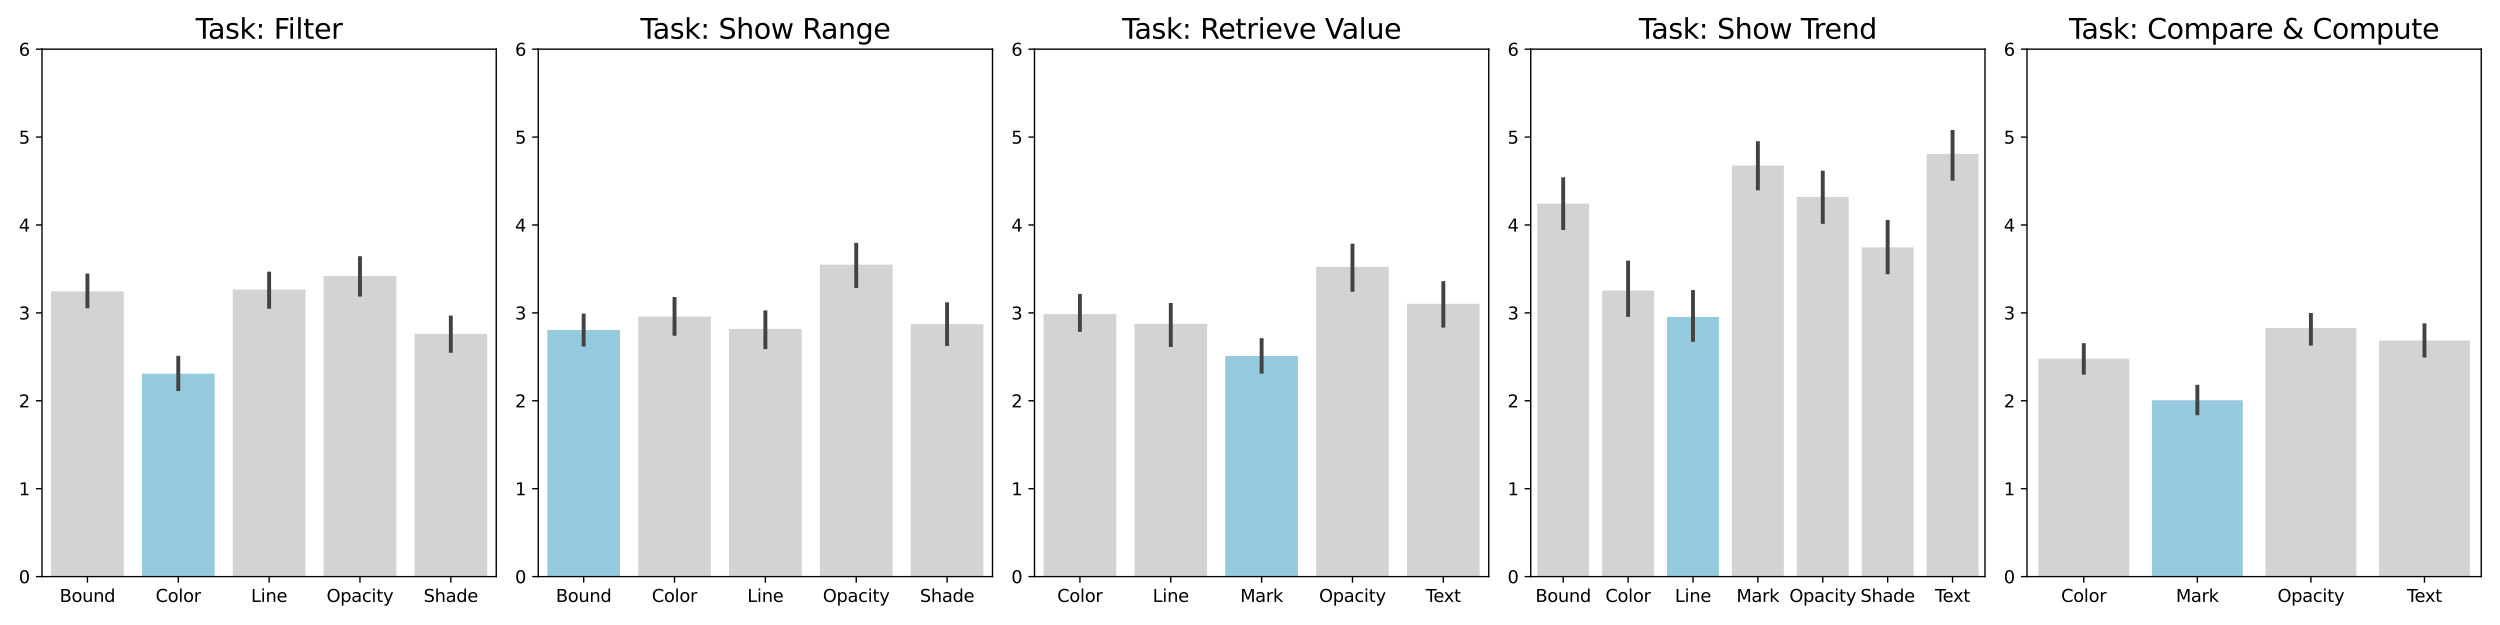<?xml version="1.0" encoding="utf-8" standalone="no"?>
<!DOCTYPE svg PUBLIC "-//W3C//DTD SVG 1.1//EN"
  "http://www.w3.org/Graphics/SVG/1.1/DTD/svg11.dtd">
<svg xmlns:xlink="http://www.w3.org/1999/xlink" width="1440pt" height="360pt" viewBox="0 0 1440 360" xmlns="http://www.w3.org/2000/svg" version="1.1">
 <defs>
  <style type="text/css">*{stroke-linejoin: round; stroke-linecap: butt}</style>
 </defs>
 <g id="figure_1">
  <g id="patch_1">
   <path d="M 0 360 
L 1440 360 
L 1440 0 
L 0 0 
z
" style="fill: #ffffff"/>
  </g>
  <g id="axes_1">
   <g id="patch_2">
    <path d="M 24.19 332.12 
L 285.84 332.12 
L 285.84 28.32 
L 24.19 28.32 
z
" style="fill: #ffffff"/>
   </g>
   <g id="patch_3">
    <path d="M 29.423 332.12 
L 71.287 332.12 
L 71.287 167.831 
L 29.423 167.831 
z
" clip-path="url(#pdf29509333)" style="fill: #d3d3d3"/>
   </g>
   <g id="patch_4">
    <path d="M 81.753 332.12 
L 123.617 332.12 
L 123.617 215.232 
L 81.753 215.232 
z
" clip-path="url(#pdf29509333)" style="fill: #94c9de"/>
   </g>
   <g id="patch_5">
    <path d="M 134.083 332.12 
L 175.947 332.12 
L 175.947 166.754 
L 134.083 166.754 
z
" clip-path="url(#pdf29509333)" style="fill: #d3d3d3"/>
   </g>
   <g id="patch_6">
    <path d="M 186.413 332.12 
L 228.277 332.12 
L 228.277 158.943 
L 186.413 158.943 
z
" clip-path="url(#pdf29509333)" style="fill: #d3d3d3"/>
   </g>
   <g id="patch_7">
    <path d="M 238.743 332.12 
L 280.607 332.12 
L 280.607 192.34 
L 238.743 192.34 
z
" clip-path="url(#pdf29509333)" style="fill: #d3d3d3"/>
   </g>
   <g id="matplotlib.axis_1">
    <g id="xtick_1">
     <g id="line2d_1">
      <defs>
       <path id="m4a81606234" d="M 0 0 
L 0 3.5 
" style="stroke: #000000; stroke-width: 0.8"/>
      </defs>
      <g>
       <use xlink:href="#m4a81606234" x="50.355" y="332.12" style="stroke: #000000; stroke-width: 0.8"/>
      </g>
     </g>
     <g id="text_1">
      <!-- Bound -->
      <g transform="translate(34.353 346.718) scale(0.1 -0.1)">
       <defs>
        <path id="DejaVuSans-42" d="M 1259 2228 
L 1259 519 
L 2272 519 
Q 2781 519 3026 730 
Q 3272 941 3272 1375 
Q 3272 1813 3026 2020 
Q 2781 2228 2272 2228 
L 1259 2228 
z
M 1259 4147 
L 1259 2741 
L 2194 2741 
Q 2656 2741 2882 2914 
Q 3109 3088 3109 3444 
Q 3109 3797 2882 3972 
Q 2656 4147 2194 4147 
L 1259 4147 
z
M 628 4666 
L 2241 4666 
Q 2963 4666 3353 4366 
Q 3744 4066 3744 3513 
Q 3744 3084 3544 2831 
Q 3344 2578 2956 2516 
Q 3422 2416 3680 2098 
Q 3938 1781 3938 1306 
Q 3938 681 3513 340 
Q 3088 0 2303 0 
L 628 0 
L 628 4666 
z
" transform="scale(0.016)"/>
        <path id="DejaVuSans-6f" d="M 1959 3097 
Q 1497 3097 1228 2736 
Q 959 2375 959 1747 
Q 959 1119 1226 758 
Q 1494 397 1959 397 
Q 2419 397 2687 759 
Q 2956 1122 2956 1747 
Q 2956 2369 2687 2733 
Q 2419 3097 1959 3097 
z
M 1959 3584 
Q 2709 3584 3137 3096 
Q 3566 2609 3566 1747 
Q 3566 888 3137 398 
Q 2709 -91 1959 -91 
Q 1206 -91 779 398 
Q 353 888 353 1747 
Q 353 2609 779 3096 
Q 1206 3584 1959 3584 
z
" transform="scale(0.016)"/>
        <path id="DejaVuSans-75" d="M 544 1381 
L 544 3500 
L 1119 3500 
L 1119 1403 
Q 1119 906 1312 657 
Q 1506 409 1894 409 
Q 2359 409 2629 706 
Q 2900 1003 2900 1516 
L 2900 3500 
L 3475 3500 
L 3475 0 
L 2900 0 
L 2900 538 
Q 2691 219 2414 64 
Q 2138 -91 1772 -91 
Q 1169 -91 856 284 
Q 544 659 544 1381 
z
M 1991 3584 
L 1991 3584 
z
" transform="scale(0.016)"/>
        <path id="DejaVuSans-6e" d="M 3513 2113 
L 3513 0 
L 2938 0 
L 2938 2094 
Q 2938 2591 2744 2837 
Q 2550 3084 2163 3084 
Q 1697 3084 1428 2787 
Q 1159 2491 1159 1978 
L 1159 0 
L 581 0 
L 581 3500 
L 1159 3500 
L 1159 2956 
Q 1366 3272 1645 3428 
Q 1925 3584 2291 3584 
Q 2894 3584 3203 3211 
Q 3513 2838 3513 2113 
z
" transform="scale(0.016)"/>
        <path id="DejaVuSans-64" d="M 2906 2969 
L 2906 4863 
L 3481 4863 
L 3481 0 
L 2906 0 
L 2906 525 
Q 2725 213 2448 61 
Q 2172 -91 1784 -91 
Q 1150 -91 751 415 
Q 353 922 353 1747 
Q 353 2572 751 3078 
Q 1150 3584 1784 3584 
Q 2172 3584 2448 3432 
Q 2725 3281 2906 2969 
z
M 947 1747 
Q 947 1113 1208 752 
Q 1469 391 1925 391 
Q 2381 391 2643 752 
Q 2906 1113 2906 1747 
Q 2906 2381 2643 2742 
Q 2381 3103 1925 3103 
Q 1469 3103 1208 2742 
Q 947 2381 947 1747 
z
" transform="scale(0.016)"/>
       </defs>
       <use xlink:href="#DejaVuSans-42"/>
       <use xlink:href="#DejaVuSans-6f" x="68.604"/>
       <use xlink:href="#DejaVuSans-75" x="129.785"/>
       <use xlink:href="#DejaVuSans-6e" x="193.164"/>
       <use xlink:href="#DejaVuSans-64" x="256.543"/>
      </g>
     </g>
    </g>
    <g id="xtick_2">
     <g id="line2d_2">
      <g>
       <use xlink:href="#m4a81606234" x="102.685" y="332.12" style="stroke: #000000; stroke-width: 0.8"/>
      </g>
     </g>
     <g id="text_2">
      <!-- Color -->
      <g transform="translate(89.63 346.718) scale(0.1 -0.1)">
       <defs>
        <path id="DejaVuSans-43" d="M 4122 4306 
L 4122 3641 
Q 3803 3938 3442 4084 
Q 3081 4231 2675 4231 
Q 1875 4231 1450 3742 
Q 1025 3253 1025 2328 
Q 1025 1406 1450 917 
Q 1875 428 2675 428 
Q 3081 428 3442 575 
Q 3803 722 4122 1019 
L 4122 359 
Q 3791 134 3420 21 
Q 3050 -91 2638 -91 
Q 1578 -91 968 557 
Q 359 1206 359 2328 
Q 359 3453 968 4101 
Q 1578 4750 2638 4750 
Q 3056 4750 3426 4639 
Q 3797 4528 4122 4306 
z
" transform="scale(0.016)"/>
        <path id="DejaVuSans-6c" d="M 603 4863 
L 1178 4863 
L 1178 0 
L 603 0 
L 603 4863 
z
" transform="scale(0.016)"/>
        <path id="DejaVuSans-72" d="M 2631 2963 
Q 2534 3019 2420 3045 
Q 2306 3072 2169 3072 
Q 1681 3072 1420 2755 
Q 1159 2438 1159 1844 
L 1159 0 
L 581 0 
L 581 3500 
L 1159 3500 
L 1159 2956 
Q 1341 3275 1631 3429 
Q 1922 3584 2338 3584 
Q 2397 3584 2469 3576 
Q 2541 3569 2628 3553 
L 2631 2963 
z
" transform="scale(0.016)"/>
       </defs>
       <use xlink:href="#DejaVuSans-43"/>
       <use xlink:href="#DejaVuSans-6f" x="69.824"/>
       <use xlink:href="#DejaVuSans-6c" x="131.006"/>
       <use xlink:href="#DejaVuSans-6f" x="158.789"/>
       <use xlink:href="#DejaVuSans-72" x="219.971"/>
      </g>
     </g>
    </g>
    <g id="xtick_3">
     <g id="line2d_3">
      <g>
       <use xlink:href="#m4a81606234" x="155.015" y="332.12" style="stroke: #000000; stroke-width: 0.8"/>
      </g>
     </g>
     <g id="text_3">
      <!-- Line -->
      <g transform="translate(144.595 346.718) scale(0.1 -0.1)">
       <defs>
        <path id="DejaVuSans-4c" d="M 628 4666 
L 1259 4666 
L 1259 531 
L 3531 531 
L 3531 0 
L 628 0 
L 628 4666 
z
" transform="scale(0.016)"/>
        <path id="DejaVuSans-69" d="M 603 3500 
L 1178 3500 
L 1178 0 
L 603 0 
L 603 3500 
z
M 603 4863 
L 1178 4863 
L 1178 4134 
L 603 4134 
L 603 4863 
z
" transform="scale(0.016)"/>
        <path id="DejaVuSans-65" d="M 3597 1894 
L 3597 1613 
L 953 1613 
Q 991 1019 1311 708 
Q 1631 397 2203 397 
Q 2534 397 2845 478 
Q 3156 559 3463 722 
L 3463 178 
Q 3153 47 2828 -22 
Q 2503 -91 2169 -91 
Q 1331 -91 842 396 
Q 353 884 353 1716 
Q 353 2575 817 3079 
Q 1281 3584 2069 3584 
Q 2775 3584 3186 3129 
Q 3597 2675 3597 1894 
z
M 3022 2063 
Q 3016 2534 2758 2815 
Q 2500 3097 2075 3097 
Q 1594 3097 1305 2825 
Q 1016 2553 972 2059 
L 3022 2063 
z
" transform="scale(0.016)"/>
       </defs>
       <use xlink:href="#DejaVuSans-4c"/>
       <use xlink:href="#DejaVuSans-69" x="55.713"/>
       <use xlink:href="#DejaVuSans-6e" x="83.496"/>
       <use xlink:href="#DejaVuSans-65" x="146.875"/>
      </g>
     </g>
    </g>
    <g id="xtick_4">
     <g id="line2d_4">
      <g>
       <use xlink:href="#m4a81606234" x="207.345" y="332.12" style="stroke: #000000; stroke-width: 0.8"/>
      </g>
     </g>
     <g id="text_4">
      <!-- Opacity -->
      <g transform="translate(188.113 346.718) scale(0.1 -0.1)">
       <defs>
        <path id="DejaVuSans-4f" d="M 2522 4238 
Q 1834 4238 1429 3725 
Q 1025 3213 1025 2328 
Q 1025 1447 1429 934 
Q 1834 422 2522 422 
Q 3209 422 3611 934 
Q 4013 1447 4013 2328 
Q 4013 3213 3611 3725 
Q 3209 4238 2522 4238 
z
M 2522 4750 
Q 3503 4750 4090 4092 
Q 4678 3434 4678 2328 
Q 4678 1225 4090 567 
Q 3503 -91 2522 -91 
Q 1538 -91 948 565 
Q 359 1222 359 2328 
Q 359 3434 948 4092 
Q 1538 4750 2522 4750 
z
" transform="scale(0.016)"/>
        <path id="DejaVuSans-70" d="M 1159 525 
L 1159 -1331 
L 581 -1331 
L 581 3500 
L 1159 3500 
L 1159 2969 
Q 1341 3281 1617 3432 
Q 1894 3584 2278 3584 
Q 2916 3584 3314 3078 
Q 3713 2572 3713 1747 
Q 3713 922 3314 415 
Q 2916 -91 2278 -91 
Q 1894 -91 1617 61 
Q 1341 213 1159 525 
z
M 3116 1747 
Q 3116 2381 2855 2742 
Q 2594 3103 2138 3103 
Q 1681 3103 1420 2742 
Q 1159 2381 1159 1747 
Q 1159 1113 1420 752 
Q 1681 391 2138 391 
Q 2594 391 2855 752 
Q 3116 1113 3116 1747 
z
" transform="scale(0.016)"/>
        <path id="DejaVuSans-61" d="M 2194 1759 
Q 1497 1759 1228 1600 
Q 959 1441 959 1056 
Q 959 750 1161 570 
Q 1363 391 1709 391 
Q 2188 391 2477 730 
Q 2766 1069 2766 1631 
L 2766 1759 
L 2194 1759 
z
M 3341 1997 
L 3341 0 
L 2766 0 
L 2766 531 
Q 2569 213 2275 61 
Q 1981 -91 1556 -91 
Q 1019 -91 701 211 
Q 384 513 384 1019 
Q 384 1609 779 1909 
Q 1175 2209 1959 2209 
L 2766 2209 
L 2766 2266 
Q 2766 2663 2505 2880 
Q 2244 3097 1772 3097 
Q 1472 3097 1187 3025 
Q 903 2953 641 2809 
L 641 3341 
Q 956 3463 1253 3523 
Q 1550 3584 1831 3584 
Q 2591 3584 2966 3190 
Q 3341 2797 3341 1997 
z
" transform="scale(0.016)"/>
        <path id="DejaVuSans-63" d="M 3122 3366 
L 3122 2828 
Q 2878 2963 2633 3030 
Q 2388 3097 2138 3097 
Q 1578 3097 1268 2742 
Q 959 2388 959 1747 
Q 959 1106 1268 751 
Q 1578 397 2138 397 
Q 2388 397 2633 464 
Q 2878 531 3122 666 
L 3122 134 
Q 2881 22 2623 -34 
Q 2366 -91 2075 -91 
Q 1284 -91 818 406 
Q 353 903 353 1747 
Q 353 2603 823 3093 
Q 1294 3584 2113 3584 
Q 2378 3584 2631 3529 
Q 2884 3475 3122 3366 
z
" transform="scale(0.016)"/>
        <path id="DejaVuSans-74" d="M 1172 4494 
L 1172 3500 
L 2356 3500 
L 2356 3053 
L 1172 3053 
L 1172 1153 
Q 1172 725 1289 603 
Q 1406 481 1766 481 
L 2356 481 
L 2356 0 
L 1766 0 
Q 1100 0 847 248 
Q 594 497 594 1153 
L 594 3053 
L 172 3053 
L 172 3500 
L 594 3500 
L 594 4494 
L 1172 4494 
z
" transform="scale(0.016)"/>
        <path id="DejaVuSans-79" d="M 2059 -325 
Q 1816 -950 1584 -1140 
Q 1353 -1331 966 -1331 
L 506 -1331 
L 506 -850 
L 844 -850 
Q 1081 -850 1212 -737 
Q 1344 -625 1503 -206 
L 1606 56 
L 191 3500 
L 800 3500 
L 1894 763 
L 2988 3500 
L 3597 3500 
L 2059 -325 
z
" transform="scale(0.016)"/>
       </defs>
       <use xlink:href="#DejaVuSans-4f"/>
       <use xlink:href="#DejaVuSans-70" x="78.711"/>
       <use xlink:href="#DejaVuSans-61" x="142.188"/>
       <use xlink:href="#DejaVuSans-63" x="203.467"/>
       <use xlink:href="#DejaVuSans-69" x="258.447"/>
       <use xlink:href="#DejaVuSans-74" x="286.23"/>
       <use xlink:href="#DejaVuSans-79" x="325.439"/>
      </g>
     </g>
    </g>
    <g id="xtick_5">
     <g id="line2d_5">
      <g>
       <use xlink:href="#m4a81606234" x="259.675" y="332.12" style="stroke: #000000; stroke-width: 0.8"/>
      </g>
     </g>
     <g id="text_5">
      <!-- Shade -->
      <g transform="translate(244.017 346.718) scale(0.1 -0.1)">
       <defs>
        <path id="DejaVuSans-53" d="M 3425 4513 
L 3425 3897 
Q 3066 4069 2747 4153 
Q 2428 4238 2131 4238 
Q 1616 4238 1336 4038 
Q 1056 3838 1056 3469 
Q 1056 3159 1242 3001 
Q 1428 2844 1947 2747 
L 2328 2669 
Q 3034 2534 3370 2195 
Q 3706 1856 3706 1288 
Q 3706 609 3251 259 
Q 2797 -91 1919 -91 
Q 1588 -91 1214 -16 
Q 841 59 441 206 
L 441 856 
Q 825 641 1194 531 
Q 1563 422 1919 422 
Q 2459 422 2753 634 
Q 3047 847 3047 1241 
Q 3047 1584 2836 1778 
Q 2625 1972 2144 2069 
L 1759 2144 
Q 1053 2284 737 2584 
Q 422 2884 422 3419 
Q 422 4038 858 4394 
Q 1294 4750 2059 4750 
Q 2388 4750 2728 4690 
Q 3069 4631 3425 4513 
z
" transform="scale(0.016)"/>
        <path id="DejaVuSans-68" d="M 3513 2113 
L 3513 0 
L 2938 0 
L 2938 2094 
Q 2938 2591 2744 2837 
Q 2550 3084 2163 3084 
Q 1697 3084 1428 2787 
Q 1159 2491 1159 1978 
L 1159 0 
L 581 0 
L 581 4863 
L 1159 4863 
L 1159 2956 
Q 1366 3272 1645 3428 
Q 1925 3584 2291 3584 
Q 2894 3584 3203 3211 
Q 3513 2838 3513 2113 
z
" transform="scale(0.016)"/>
       </defs>
       <use xlink:href="#DejaVuSans-53"/>
       <use xlink:href="#DejaVuSans-68" x="63.477"/>
       <use xlink:href="#DejaVuSans-61" x="126.855"/>
       <use xlink:href="#DejaVuSans-64" x="188.135"/>
       <use xlink:href="#DejaVuSans-65" x="251.611"/>
      </g>
     </g>
    </g>
   </g>
   <g id="matplotlib.axis_2">
    <g id="ytick_1">
     <g id="line2d_6">
      <defs>
       <path id="mdde5c07de7" d="M 0 0 
L -3.5 0 
" style="stroke: #000000; stroke-width: 0.8"/>
      </defs>
      <g>
       <use xlink:href="#mdde5c07de7" x="24.19" y="332.12" style="stroke: #000000; stroke-width: 0.8"/>
      </g>
     </g>
     <g id="text_6">
      <!-- 0 -->
      <g transform="translate(10.828 335.919) scale(0.1 -0.1)">
       <defs>
        <path id="DejaVuSans-30" d="M 2034 4250 
Q 1547 4250 1301 3770 
Q 1056 3291 1056 2328 
Q 1056 1369 1301 889 
Q 1547 409 2034 409 
Q 2525 409 2770 889 
Q 3016 1369 3016 2328 
Q 3016 3291 2770 3770 
Q 2525 4250 2034 4250 
z
M 2034 4750 
Q 2819 4750 3233 4129 
Q 3647 3509 3647 2328 
Q 3647 1150 3233 529 
Q 2819 -91 2034 -91 
Q 1250 -91 836 529 
Q 422 1150 422 2328 
Q 422 3509 836 4129 
Q 1250 4750 2034 4750 
z
" transform="scale(0.016)"/>
       </defs>
       <use xlink:href="#DejaVuSans-30"/>
      </g>
     </g>
    </g>
    <g id="ytick_2">
     <g id="line2d_7">
      <g>
       <use xlink:href="#mdde5c07de7" x="24.19" y="281.487" style="stroke: #000000; stroke-width: 0.8"/>
      </g>
     </g>
     <g id="text_7">
      <!-- 1 -->
      <g transform="translate(10.828 285.286) scale(0.1 -0.1)">
       <defs>
        <path id="DejaVuSans-31" d="M 794 531 
L 1825 531 
L 1825 4091 
L 703 3866 
L 703 4441 
L 1819 4666 
L 2450 4666 
L 2450 531 
L 3481 531 
L 3481 0 
L 794 0 
L 794 531 
z
" transform="scale(0.016)"/>
       </defs>
       <use xlink:href="#DejaVuSans-31"/>
      </g>
     </g>
    </g>
    <g id="ytick_3">
     <g id="line2d_8">
      <g>
       <use xlink:href="#mdde5c07de7" x="24.19" y="230.853" style="stroke: #000000; stroke-width: 0.8"/>
      </g>
     </g>
     <g id="text_8">
      <!-- 2 -->
      <g transform="translate(10.828 234.653) scale(0.1 -0.1)">
       <defs>
        <path id="DejaVuSans-32" d="M 1228 531 
L 3431 531 
L 3431 0 
L 469 0 
L 469 531 
Q 828 903 1448 1529 
Q 2069 2156 2228 2338 
Q 2531 2678 2651 2914 
Q 2772 3150 2772 3378 
Q 2772 3750 2511 3984 
Q 2250 4219 1831 4219 
Q 1534 4219 1204 4116 
Q 875 4013 500 3803 
L 500 4441 
Q 881 4594 1212 4672 
Q 1544 4750 1819 4750 
Q 2544 4750 2975 4387 
Q 3406 4025 3406 3419 
Q 3406 3131 3298 2873 
Q 3191 2616 2906 2266 
Q 2828 2175 2409 1742 
Q 1991 1309 1228 531 
z
" transform="scale(0.016)"/>
       </defs>
       <use xlink:href="#DejaVuSans-32"/>
      </g>
     </g>
    </g>
    <g id="ytick_4">
     <g id="line2d_9">
      <g>
       <use xlink:href="#mdde5c07de7" x="24.19" y="180.22" style="stroke: #000000; stroke-width: 0.8"/>
      </g>
     </g>
     <g id="text_9">
      <!-- 3 -->
      <g transform="translate(10.828 184.019) scale(0.1 -0.1)">
       <defs>
        <path id="DejaVuSans-33" d="M 2597 2516 
Q 3050 2419 3304 2112 
Q 3559 1806 3559 1356 
Q 3559 666 3084 287 
Q 2609 -91 1734 -91 
Q 1441 -91 1130 -33 
Q 819 25 488 141 
L 488 750 
Q 750 597 1062 519 
Q 1375 441 1716 441 
Q 2309 441 2620 675 
Q 2931 909 2931 1356 
Q 2931 1769 2642 2001 
Q 2353 2234 1838 2234 
L 1294 2234 
L 1294 2753 
L 1863 2753 
Q 2328 2753 2575 2939 
Q 2822 3125 2822 3475 
Q 2822 3834 2567 4026 
Q 2313 4219 1838 4219 
Q 1578 4219 1281 4162 
Q 984 4106 628 3988 
L 628 4550 
Q 988 4650 1302 4700 
Q 1616 4750 1894 4750 
Q 2613 4750 3031 4423 
Q 3450 4097 3450 3541 
Q 3450 3153 3228 2886 
Q 3006 2619 2597 2516 
z
" transform="scale(0.016)"/>
       </defs>
       <use xlink:href="#DejaVuSans-33"/>
      </g>
     </g>
    </g>
    <g id="ytick_5">
     <g id="line2d_10">
      <g>
       <use xlink:href="#mdde5c07de7" x="24.19" y="129.587" style="stroke: #000000; stroke-width: 0.8"/>
      </g>
     </g>
     <g id="text_10">
      <!-- 4 -->
      <g transform="translate(10.828 133.386) scale(0.1 -0.1)">
       <defs>
        <path id="DejaVuSans-34" d="M 2419 4116 
L 825 1625 
L 2419 1625 
L 2419 4116 
z
M 2253 4666 
L 3047 4666 
L 3047 1625 
L 3713 1625 
L 3713 1100 
L 3047 1100 
L 3047 0 
L 2419 0 
L 2419 1100 
L 313 1100 
L 313 1709 
L 2253 4666 
z
" transform="scale(0.016)"/>
       </defs>
       <use xlink:href="#DejaVuSans-34"/>
      </g>
     </g>
    </g>
    <g id="ytick_6">
     <g id="line2d_11">
      <g>
       <use xlink:href="#mdde5c07de7" x="24.19" y="78.953" style="stroke: #000000; stroke-width: 0.8"/>
      </g>
     </g>
     <g id="text_11">
      <!-- 5 -->
      <g transform="translate(10.828 82.753) scale(0.1 -0.1)">
       <defs>
        <path id="DejaVuSans-35" d="M 691 4666 
L 3169 4666 
L 3169 4134 
L 1269 4134 
L 1269 2991 
Q 1406 3038 1543 3061 
Q 1681 3084 1819 3084 
Q 2600 3084 3056 2656 
Q 3513 2228 3513 1497 
Q 3513 744 3044 326 
Q 2575 -91 1722 -91 
Q 1428 -91 1123 -41 
Q 819 9 494 109 
L 494 744 
Q 775 591 1075 516 
Q 1375 441 1709 441 
Q 2250 441 2565 725 
Q 2881 1009 2881 1497 
Q 2881 1984 2565 2268 
Q 2250 2553 1709 2553 
Q 1456 2553 1204 2497 
Q 953 2441 691 2322 
L 691 4666 
z
" transform="scale(0.016)"/>
       </defs>
       <use xlink:href="#DejaVuSans-35"/>
      </g>
     </g>
    </g>
    <g id="ytick_7">
     <g id="line2d_12">
      <g>
       <use xlink:href="#mdde5c07de7" x="24.19" y="28.32" style="stroke: #000000; stroke-width: 0.8"/>
      </g>
     </g>
     <g id="text_12">
      <!-- 6 -->
      <g transform="translate(10.828 32.119) scale(0.1 -0.1)">
       <defs>
        <path id="DejaVuSans-36" d="M 2113 2584 
Q 1688 2584 1439 2293 
Q 1191 2003 1191 1497 
Q 1191 994 1439 701 
Q 1688 409 2113 409 
Q 2538 409 2786 701 
Q 3034 994 3034 1497 
Q 3034 2003 2786 2293 
Q 2538 2584 2113 2584 
z
M 3366 4563 
L 3366 3988 
Q 3128 4100 2886 4159 
Q 2644 4219 2406 4219 
Q 1781 4219 1451 3797 
Q 1122 3375 1075 2522 
Q 1259 2794 1537 2939 
Q 1816 3084 2150 3084 
Q 2853 3084 3261 2657 
Q 3669 2231 3669 1497 
Q 3669 778 3244 343 
Q 2819 -91 2113 -91 
Q 1303 -91 875 529 
Q 447 1150 447 2328 
Q 447 3434 972 4092 
Q 1497 4750 2381 4750 
Q 2619 4750 2861 4703 
Q 3103 4656 3366 4563 
z
" transform="scale(0.016)"/>
       </defs>
       <use xlink:href="#DejaVuSans-36"/>
      </g>
     </g>
    </g>
   </g>
   <g id="line2d_13">
    <path d="M 50.355 176.449 
L 50.355 158.674 
" clip-path="url(#pdf29509333)" style="fill: none; stroke: #424242; stroke-width: 2.25; stroke-linecap: square"/>
   </g>
   <g id="line2d_14">
    <path d="M 102.685 224.12 
L 102.685 206.075 
" clip-path="url(#pdf29509333)" style="fill: none; stroke: #424242; stroke-width: 2.25; stroke-linecap: square"/>
   </g>
   <g id="line2d_15">
    <path d="M 155.015 176.719 
L 155.015 157.597 
" clip-path="url(#pdf29509333)" style="fill: none; stroke: #424242; stroke-width: 2.25; stroke-linecap: square"/>
   </g>
   <g id="line2d_16">
    <path d="M 207.345 169.716 
L 207.345 148.702 
" clip-path="url(#pdf29509333)" style="fill: none; stroke: #424242; stroke-width: 2.25; stroke-linecap: square"/>
   </g>
   <g id="line2d_17">
    <path d="M 259.675 202.035 
L 259.675 182.913 
" clip-path="url(#pdf29509333)" style="fill: none; stroke: #424242; stroke-width: 2.25; stroke-linecap: square"/>
   </g>
   <g id="patch_8">
    <path d="M 24.19 332.12 
L 24.19 28.32 
" style="fill: none; stroke: #000000; stroke-width: 0.8; stroke-linejoin: miter; stroke-linecap: square"/>
   </g>
   <g id="patch_9">
    <path d="M 285.84 332.12 
L 285.84 28.32 
" style="fill: none; stroke: #000000; stroke-width: 0.8; stroke-linejoin: miter; stroke-linecap: square"/>
   </g>
   <g id="patch_10">
    <path d="M 24.19 332.12 
L 285.84 332.12 
" style="fill: none; stroke: #000000; stroke-width: 0.8; stroke-linejoin: miter; stroke-linecap: square"/>
   </g>
   <g id="patch_11">
    <path d="M 24.19 28.32 
L 285.84 28.32 
" style="fill: none; stroke: #000000; stroke-width: 0.8; stroke-linejoin: miter; stroke-linecap: square"/>
   </g>
   <g id="text_13">
    <!-- Task: Filter -->
    <g transform="translate(112.695 22.32) scale(0.16 -0.16)">
     <defs>
      <path id="DejaVuSans-54" d="M -19 4666 
L 3928 4666 
L 3928 4134 
L 2272 4134 
L 2272 0 
L 1638 0 
L 1638 4134 
L -19 4134 
L -19 4666 
z
" transform="scale(0.016)"/>
      <path id="DejaVuSans-73" d="M 2834 3397 
L 2834 2853 
Q 2591 2978 2328 3040 
Q 2066 3103 1784 3103 
Q 1356 3103 1142 2972 
Q 928 2841 928 2578 
Q 928 2378 1081 2264 
Q 1234 2150 1697 2047 
L 1894 2003 
Q 2506 1872 2764 1633 
Q 3022 1394 3022 966 
Q 3022 478 2636 193 
Q 2250 -91 1575 -91 
Q 1294 -91 989 -36 
Q 684 19 347 128 
L 347 722 
Q 666 556 975 473 
Q 1284 391 1588 391 
Q 1994 391 2212 530 
Q 2431 669 2431 922 
Q 2431 1156 2273 1281 
Q 2116 1406 1581 1522 
L 1381 1569 
Q 847 1681 609 1914 
Q 372 2147 372 2553 
Q 372 3047 722 3315 
Q 1072 3584 1716 3584 
Q 2034 3584 2315 3537 
Q 2597 3491 2834 3397 
z
" transform="scale(0.016)"/>
      <path id="DejaVuSans-6b" d="M 581 4863 
L 1159 4863 
L 1159 1991 
L 2875 3500 
L 3609 3500 
L 1753 1863 
L 3688 0 
L 2938 0 
L 1159 1709 
L 1159 0 
L 581 0 
L 581 4863 
z
" transform="scale(0.016)"/>
      <path id="DejaVuSans-3a" d="M 750 794 
L 1409 794 
L 1409 0 
L 750 0 
L 750 794 
z
M 750 3309 
L 1409 3309 
L 1409 2516 
L 750 2516 
L 750 3309 
z
" transform="scale(0.016)"/>
      <path id="DejaVuSans-20" transform="scale(0.016)"/>
      <path id="DejaVuSans-46" d="M 628 4666 
L 3309 4666 
L 3309 4134 
L 1259 4134 
L 1259 2759 
L 3109 2759 
L 3109 2228 
L 1259 2228 
L 1259 0 
L 628 0 
L 628 4666 
z
" transform="scale(0.016)"/>
     </defs>
     <use xlink:href="#DejaVuSans-54"/>
     <use xlink:href="#DejaVuSans-61" x="44.584"/>
     <use xlink:href="#DejaVuSans-73" x="105.863"/>
     <use xlink:href="#DejaVuSans-6b" x="157.963"/>
     <use xlink:href="#DejaVuSans-3a" x="215.873"/>
     <use xlink:href="#DejaVuSans-20" x="249.564"/>
     <use xlink:href="#DejaVuSans-46" x="281.352"/>
     <use xlink:href="#DejaVuSans-69" x="331.621"/>
     <use xlink:href="#DejaVuSans-6c" x="359.404"/>
     <use xlink:href="#DejaVuSans-74" x="387.188"/>
     <use xlink:href="#DejaVuSans-65" x="426.396"/>
     <use xlink:href="#DejaVuSans-72" x="487.92"/>
    </g>
   </g>
  </g>
  <g id="axes_2">
   <g id="patch_12">
    <path d="M 310.03 332.12 
L 571.68 332.12 
L 571.68 28.32 
L 310.03 28.32 
z
" style="fill: #ffffff"/>
   </g>
   <g id="patch_13">
    <path d="M 315.263 332.12 
L 357.127 332.12 
L 357.127 190.1 
L 315.263 190.1 
z
" clip-path="url(#p79783f3da9)" style="fill: #94c9de"/>
   </g>
   <g id="patch_14">
    <path d="M 367.593 332.12 
L 409.457 332.12 
L 409.457 182.381 
L 367.593 182.381 
z
" clip-path="url(#p79783f3da9)" style="fill: #d3d3d3"/>
   </g>
   <g id="patch_15">
    <path d="M 419.923 332.12 
L 461.787 332.12 
L 461.787 189.482 
L 419.923 189.482 
z
" clip-path="url(#p79783f3da9)" style="fill: #d3d3d3"/>
   </g>
   <g id="patch_16">
    <path d="M 472.253 332.12 
L 514.117 332.12 
L 514.117 152.433 
L 472.253 152.433 
z
" clip-path="url(#p79783f3da9)" style="fill: #d3d3d3"/>
   </g>
   <g id="patch_17">
    <path d="M 524.583 332.12 
L 566.447 332.12 
L 566.447 186.704 
L 524.583 186.704 
z
" clip-path="url(#p79783f3da9)" style="fill: #d3d3d3"/>
   </g>
   <g id="matplotlib.axis_3">
    <g id="xtick_6">
     <g id="line2d_18">
      <g>
       <use xlink:href="#m4a81606234" x="336.195" y="332.12" style="stroke: #000000; stroke-width: 0.8"/>
      </g>
     </g>
     <g id="text_14">
      <!-- Bound -->
      <g transform="translate(320.193 346.718) scale(0.1 -0.1)">
       <use xlink:href="#DejaVuSans-42"/>
       <use xlink:href="#DejaVuSans-6f" x="68.604"/>
       <use xlink:href="#DejaVuSans-75" x="129.785"/>
       <use xlink:href="#DejaVuSans-6e" x="193.164"/>
       <use xlink:href="#DejaVuSans-64" x="256.543"/>
      </g>
     </g>
    </g>
    <g id="xtick_7">
     <g id="line2d_19">
      <g>
       <use xlink:href="#m4a81606234" x="388.525" y="332.12" style="stroke: #000000; stroke-width: 0.8"/>
      </g>
     </g>
     <g id="text_15">
      <!-- Color -->
      <g transform="translate(375.47 346.718) scale(0.1 -0.1)">
       <use xlink:href="#DejaVuSans-43"/>
       <use xlink:href="#DejaVuSans-6f" x="69.824"/>
       <use xlink:href="#DejaVuSans-6c" x="131.006"/>
       <use xlink:href="#DejaVuSans-6f" x="158.789"/>
       <use xlink:href="#DejaVuSans-72" x="219.971"/>
      </g>
     </g>
    </g>
    <g id="xtick_8">
     <g id="line2d_20">
      <g>
       <use xlink:href="#m4a81606234" x="440.855" y="332.12" style="stroke: #000000; stroke-width: 0.8"/>
      </g>
     </g>
     <g id="text_16">
      <!-- Line -->
      <g transform="translate(430.435 346.718) scale(0.1 -0.1)">
       <use xlink:href="#DejaVuSans-4c"/>
       <use xlink:href="#DejaVuSans-69" x="55.713"/>
       <use xlink:href="#DejaVuSans-6e" x="83.496"/>
       <use xlink:href="#DejaVuSans-65" x="146.875"/>
      </g>
     </g>
    </g>
    <g id="xtick_9">
     <g id="line2d_21">
      <g>
       <use xlink:href="#m4a81606234" x="493.185" y="332.12" style="stroke: #000000; stroke-width: 0.8"/>
      </g>
     </g>
     <g id="text_17">
      <!-- Opacity -->
      <g transform="translate(473.953 346.718) scale(0.1 -0.1)">
       <use xlink:href="#DejaVuSans-4f"/>
       <use xlink:href="#DejaVuSans-70" x="78.711"/>
       <use xlink:href="#DejaVuSans-61" x="142.188"/>
       <use xlink:href="#DejaVuSans-63" x="203.467"/>
       <use xlink:href="#DejaVuSans-69" x="258.447"/>
       <use xlink:href="#DejaVuSans-74" x="286.23"/>
       <use xlink:href="#DejaVuSans-79" x="325.439"/>
      </g>
     </g>
    </g>
    <g id="xtick_10">
     <g id="line2d_22">
      <g>
       <use xlink:href="#m4a81606234" x="545.515" y="332.12" style="stroke: #000000; stroke-width: 0.8"/>
      </g>
     </g>
     <g id="text_18">
      <!-- Shade -->
      <g transform="translate(529.857 346.718) scale(0.1 -0.1)">
       <use xlink:href="#DejaVuSans-53"/>
       <use xlink:href="#DejaVuSans-68" x="63.477"/>
       <use xlink:href="#DejaVuSans-61" x="126.855"/>
       <use xlink:href="#DejaVuSans-64" x="188.135"/>
       <use xlink:href="#DejaVuSans-65" x="251.611"/>
      </g>
     </g>
    </g>
   </g>
   <g id="matplotlib.axis_4">
    <g id="ytick_8">
     <g id="line2d_23">
      <g>
       <use xlink:href="#mdde5c07de7" x="310.03" y="332.12" style="stroke: #000000; stroke-width: 0.8"/>
      </g>
     </g>
     <g id="text_19">
      <!-- 0 -->
      <g transform="translate(296.668 335.919) scale(0.1 -0.1)">
       <use xlink:href="#DejaVuSans-30"/>
      </g>
     </g>
    </g>
    <g id="ytick_9">
     <g id="line2d_24">
      <g>
       <use xlink:href="#mdde5c07de7" x="310.03" y="281.487" style="stroke: #000000; stroke-width: 0.8"/>
      </g>
     </g>
     <g id="text_20">
      <!-- 1 -->
      <g transform="translate(296.668 285.286) scale(0.1 -0.1)">
       <use xlink:href="#DejaVuSans-31"/>
      </g>
     </g>
    </g>
    <g id="ytick_10">
     <g id="line2d_25">
      <g>
       <use xlink:href="#mdde5c07de7" x="310.03" y="230.853" style="stroke: #000000; stroke-width: 0.8"/>
      </g>
     </g>
     <g id="text_21">
      <!-- 2 -->
      <g transform="translate(296.668 234.653) scale(0.1 -0.1)">
       <use xlink:href="#DejaVuSans-32"/>
      </g>
     </g>
    </g>
    <g id="ytick_11">
     <g id="line2d_26">
      <g>
       <use xlink:href="#mdde5c07de7" x="310.03" y="180.22" style="stroke: #000000; stroke-width: 0.8"/>
      </g>
     </g>
     <g id="text_22">
      <!-- 3 -->
      <g transform="translate(296.668 184.019) scale(0.1 -0.1)">
       <use xlink:href="#DejaVuSans-33"/>
      </g>
     </g>
    </g>
    <g id="ytick_12">
     <g id="line2d_27">
      <g>
       <use xlink:href="#mdde5c07de7" x="310.03" y="129.587" style="stroke: #000000; stroke-width: 0.8"/>
      </g>
     </g>
     <g id="text_23">
      <!-- 4 -->
      <g transform="translate(296.668 133.386) scale(0.1 -0.1)">
       <use xlink:href="#DejaVuSans-34"/>
      </g>
     </g>
    </g>
    <g id="ytick_13">
     <g id="line2d_28">
      <g>
       <use xlink:href="#mdde5c07de7" x="310.03" y="78.953" style="stroke: #000000; stroke-width: 0.8"/>
      </g>
     </g>
     <g id="text_24">
      <!-- 5 -->
      <g transform="translate(296.668 82.753) scale(0.1 -0.1)">
       <use xlink:href="#DejaVuSans-35"/>
      </g>
     </g>
    </g>
    <g id="ytick_14">
     <g id="line2d_29">
      <g>
       <use xlink:href="#mdde5c07de7" x="310.03" y="28.32" style="stroke: #000000; stroke-width: 0.8"/>
      </g>
     </g>
     <g id="text_25">
      <!-- 6 -->
      <g transform="translate(296.668 32.119) scale(0.1 -0.1)">
       <use xlink:href="#DejaVuSans-36"/>
      </g>
     </g>
    </g>
   </g>
   <g id="line2d_30">
    <path d="M 336.195 198.436 
L 336.195 181.764 
" clip-path="url(#p79783f3da9)" style="fill: none; stroke: #424242; stroke-width: 2.25; stroke-linecap: square"/>
   </g>
   <g id="line2d_31">
    <path d="M 388.525 192.269 
L 388.525 172.193 
" clip-path="url(#p79783f3da9)" style="fill: none; stroke: #424242; stroke-width: 2.25; stroke-linecap: square"/>
   </g>
   <g id="line2d_32">
    <path d="M 440.855 199.987 
L 440.855 179.911 
" clip-path="url(#p79783f3da9)" style="fill: none; stroke: #424242; stroke-width: 2.25; stroke-linecap: square"/>
   </g>
   <g id="line2d_33">
    <path d="M 493.185 164.783 
L 493.185 141.002 
" clip-path="url(#p79783f3da9)" style="fill: none; stroke: #424242; stroke-width: 2.25; stroke-linecap: square"/>
   </g>
   <g id="line2d_34">
    <path d="M 545.515 198.135 
L 545.515 175.28 
" clip-path="url(#p79783f3da9)" style="fill: none; stroke: #424242; stroke-width: 2.25; stroke-linecap: square"/>
   </g>
   <g id="patch_18">
    <path d="M 310.03 332.12 
L 310.03 28.32 
" style="fill: none; stroke: #000000; stroke-width: 0.8; stroke-linejoin: miter; stroke-linecap: square"/>
   </g>
   <g id="patch_19">
    <path d="M 571.68 332.12 
L 571.68 28.32 
" style="fill: none; stroke: #000000; stroke-width: 0.8; stroke-linejoin: miter; stroke-linecap: square"/>
   </g>
   <g id="patch_20">
    <path d="M 310.03 332.12 
L 571.68 332.12 
" style="fill: none; stroke: #000000; stroke-width: 0.8; stroke-linejoin: miter; stroke-linecap: square"/>
   </g>
   <g id="patch_21">
    <path d="M 310.03 28.32 
L 571.68 28.32 
" style="fill: none; stroke: #000000; stroke-width: 0.8; stroke-linejoin: miter; stroke-linecap: square"/>
   </g>
   <g id="text_26">
    <!-- Task: Show Range -->
    <g transform="translate(368.868 22.32) scale(0.16 -0.16)">
     <defs>
      <path id="DejaVuSans-77" d="M 269 3500 
L 844 3500 
L 1563 769 
L 2278 3500 
L 2956 3500 
L 3675 769 
L 4391 3500 
L 4966 3500 
L 4050 0 
L 3372 0 
L 2619 2869 
L 1863 0 
L 1184 0 
L 269 3500 
z
" transform="scale(0.016)"/>
      <path id="DejaVuSans-52" d="M 2841 2188 
Q 3044 2119 3236 1894 
Q 3428 1669 3622 1275 
L 4263 0 
L 3584 0 
L 2988 1197 
Q 2756 1666 2539 1819 
Q 2322 1972 1947 1972 
L 1259 1972 
L 1259 0 
L 628 0 
L 628 4666 
L 2053 4666 
Q 2853 4666 3247 4331 
Q 3641 3997 3641 3322 
Q 3641 2881 3436 2590 
Q 3231 2300 2841 2188 
z
M 1259 4147 
L 1259 2491 
L 2053 2491 
Q 2509 2491 2742 2702 
Q 2975 2913 2975 3322 
Q 2975 3731 2742 3939 
Q 2509 4147 2053 4147 
L 1259 4147 
z
" transform="scale(0.016)"/>
      <path id="DejaVuSans-67" d="M 2906 1791 
Q 2906 2416 2648 2759 
Q 2391 3103 1925 3103 
Q 1463 3103 1205 2759 
Q 947 2416 947 1791 
Q 947 1169 1205 825 
Q 1463 481 1925 481 
Q 2391 481 2648 825 
Q 2906 1169 2906 1791 
z
M 3481 434 
Q 3481 -459 3084 -895 
Q 2688 -1331 1869 -1331 
Q 1566 -1331 1297 -1286 
Q 1028 -1241 775 -1147 
L 775 -588 
Q 1028 -725 1275 -790 
Q 1522 -856 1778 -856 
Q 2344 -856 2625 -561 
Q 2906 -266 2906 331 
L 2906 616 
Q 2728 306 2450 153 
Q 2172 0 1784 0 
Q 1141 0 747 490 
Q 353 981 353 1791 
Q 353 2603 747 3093 
Q 1141 3584 1784 3584 
Q 2172 3584 2450 3431 
Q 2728 3278 2906 2969 
L 2906 3500 
L 3481 3500 
L 3481 434 
z
" transform="scale(0.016)"/>
     </defs>
     <use xlink:href="#DejaVuSans-54"/>
     <use xlink:href="#DejaVuSans-61" x="44.584"/>
     <use xlink:href="#DejaVuSans-73" x="105.863"/>
     <use xlink:href="#DejaVuSans-6b" x="157.963"/>
     <use xlink:href="#DejaVuSans-3a" x="215.873"/>
     <use xlink:href="#DejaVuSans-20" x="249.564"/>
     <use xlink:href="#DejaVuSans-53" x="281.352"/>
     <use xlink:href="#DejaVuSans-68" x="344.828"/>
     <use xlink:href="#DejaVuSans-6f" x="408.207"/>
     <use xlink:href="#DejaVuSans-77" x="469.389"/>
     <use xlink:href="#DejaVuSans-20" x="551.176"/>
     <use xlink:href="#DejaVuSans-52" x="582.963"/>
     <use xlink:href="#DejaVuSans-61" x="650.195"/>
     <use xlink:href="#DejaVuSans-6e" x="711.475"/>
     <use xlink:href="#DejaVuSans-67" x="774.854"/>
     <use xlink:href="#DejaVuSans-65" x="838.33"/>
    </g>
   </g>
  </g>
  <g id="axes_3">
   <g id="patch_22">
    <path d="M 595.87 332.12 
L 857.52 332.12 
L 857.52 28.32 
L 595.87 28.32 
z
" style="fill: #ffffff"/>
   </g>
   <g id="patch_23">
    <path d="M 601.103 332.12 
L 642.967 332.12 
L 642.967 180.918 
L 601.103 180.918 
z
" clip-path="url(#p30a3812aba)" style="fill: #d3d3d3"/>
   </g>
   <g id="patch_24">
    <path d="M 653.433 332.12 
L 695.297 332.12 
L 695.297 186.506 
L 653.433 186.506 
z
" clip-path="url(#p30a3812aba)" style="fill: #d3d3d3"/>
   </g>
   <g id="patch_25">
    <path d="M 705.763 332.12 
L 747.627 332.12 
L 747.627 205.013 
L 705.763 205.013 
z
" clip-path="url(#p30a3812aba)" style="fill: #94c9de"/>
   </g>
   <g id="patch_26">
    <path d="M 758.093 332.12 
L 799.957 332.12 
L 799.957 153.681 
L 758.093 153.681 
z
" clip-path="url(#p30a3812aba)" style="fill: #d3d3d3"/>
   </g>
   <g id="patch_27">
    <path d="M 810.423 332.12 
L 852.287 332.12 
L 852.287 174.982 
L 810.423 174.982 
z
" clip-path="url(#p30a3812aba)" style="fill: #d3d3d3"/>
   </g>
   <g id="matplotlib.axis_5">
    <g id="xtick_11">
     <g id="line2d_35">
      <g>
       <use xlink:href="#m4a81606234" x="622.035" y="332.12" style="stroke: #000000; stroke-width: 0.8"/>
      </g>
     </g>
     <g id="text_27">
      <!-- Color -->
      <g transform="translate(608.98 346.718) scale(0.1 -0.1)">
       <use xlink:href="#DejaVuSans-43"/>
       <use xlink:href="#DejaVuSans-6f" x="69.824"/>
       <use xlink:href="#DejaVuSans-6c" x="131.006"/>
       <use xlink:href="#DejaVuSans-6f" x="158.789"/>
       <use xlink:href="#DejaVuSans-72" x="219.971"/>
      </g>
     </g>
    </g>
    <g id="xtick_12">
     <g id="line2d_36">
      <g>
       <use xlink:href="#m4a81606234" x="674.365" y="332.12" style="stroke: #000000; stroke-width: 0.8"/>
      </g>
     </g>
     <g id="text_28">
      <!-- Line -->
      <g transform="translate(663.945 346.718) scale(0.1 -0.1)">
       <use xlink:href="#DejaVuSans-4c"/>
       <use xlink:href="#DejaVuSans-69" x="55.713"/>
       <use xlink:href="#DejaVuSans-6e" x="83.496"/>
       <use xlink:href="#DejaVuSans-65" x="146.875"/>
      </g>
     </g>
    </g>
    <g id="xtick_13">
     <g id="line2d_37">
      <g>
       <use xlink:href="#m4a81606234" x="726.695" y="332.12" style="stroke: #000000; stroke-width: 0.8"/>
      </g>
     </g>
     <g id="text_29">
      <!-- Mark -->
      <g transform="translate(714.366 346.718) scale(0.1 -0.1)">
       <defs>
        <path id="DejaVuSans-4d" d="M 628 4666 
L 1569 4666 
L 2759 1491 
L 3956 4666 
L 4897 4666 
L 4897 0 
L 4281 0 
L 4281 4097 
L 3078 897 
L 2444 897 
L 1241 4097 
L 1241 0 
L 628 0 
L 628 4666 
z
" transform="scale(0.016)"/>
       </defs>
       <use xlink:href="#DejaVuSans-4d"/>
       <use xlink:href="#DejaVuSans-61" x="86.279"/>
       <use xlink:href="#DejaVuSans-72" x="147.559"/>
       <use xlink:href="#DejaVuSans-6b" x="188.672"/>
      </g>
     </g>
    </g>
    <g id="xtick_14">
     <g id="line2d_38">
      <g>
       <use xlink:href="#m4a81606234" x="779.025" y="332.12" style="stroke: #000000; stroke-width: 0.8"/>
      </g>
     </g>
     <g id="text_30">
      <!-- Opacity -->
      <g transform="translate(759.793 346.718) scale(0.1 -0.1)">
       <use xlink:href="#DejaVuSans-4f"/>
       <use xlink:href="#DejaVuSans-70" x="78.711"/>
       <use xlink:href="#DejaVuSans-61" x="142.188"/>
       <use xlink:href="#DejaVuSans-63" x="203.467"/>
       <use xlink:href="#DejaVuSans-69" x="258.447"/>
       <use xlink:href="#DejaVuSans-74" x="286.23"/>
       <use xlink:href="#DejaVuSans-79" x="325.439"/>
      </g>
     </g>
    </g>
    <g id="xtick_15">
     <g id="line2d_39">
      <g>
       <use xlink:href="#m4a81606234" x="831.355" y="332.12" style="stroke: #000000; stroke-width: 0.8"/>
      </g>
     </g>
     <g id="text_31">
      <!-- Text -->
      <g transform="translate(821.242 346.718) scale(0.1 -0.1)">
       <defs>
        <path id="DejaVuSans-78" d="M 3513 3500 
L 2247 1797 
L 3578 0 
L 2900 0 
L 1881 1375 
L 863 0 
L 184 0 
L 1544 1831 
L 300 3500 
L 978 3500 
L 1906 2253 
L 2834 3500 
L 3513 3500 
z
" transform="scale(0.016)"/>
       </defs>
       <use xlink:href="#DejaVuSans-54"/>
       <use xlink:href="#DejaVuSans-65" x="44.084"/>
       <use xlink:href="#DejaVuSans-78" x="103.857"/>
       <use xlink:href="#DejaVuSans-74" x="163.037"/>
      </g>
     </g>
    </g>
   </g>
   <g id="matplotlib.axis_6">
    <g id="ytick_15">
     <g id="line2d_40">
      <g>
       <use xlink:href="#mdde5c07de7" x="595.87" y="332.12" style="stroke: #000000; stroke-width: 0.8"/>
      </g>
     </g>
     <g id="text_32">
      <!-- 0 -->
      <g transform="translate(582.508 335.919) scale(0.1 -0.1)">
       <use xlink:href="#DejaVuSans-30"/>
      </g>
     </g>
    </g>
    <g id="ytick_16">
     <g id="line2d_41">
      <g>
       <use xlink:href="#mdde5c07de7" x="595.87" y="281.487" style="stroke: #000000; stroke-width: 0.8"/>
      </g>
     </g>
     <g id="text_33">
      <!-- 1 -->
      <g transform="translate(582.508 285.286) scale(0.1 -0.1)">
       <use xlink:href="#DejaVuSans-31"/>
      </g>
     </g>
    </g>
    <g id="ytick_17">
     <g id="line2d_42">
      <g>
       <use xlink:href="#mdde5c07de7" x="595.87" y="230.853" style="stroke: #000000; stroke-width: 0.8"/>
      </g>
     </g>
     <g id="text_34">
      <!-- 2 -->
      <g transform="translate(582.508 234.653) scale(0.1 -0.1)">
       <use xlink:href="#DejaVuSans-32"/>
      </g>
     </g>
    </g>
    <g id="ytick_18">
     <g id="line2d_43">
      <g>
       <use xlink:href="#mdde5c07de7" x="595.87" y="180.22" style="stroke: #000000; stroke-width: 0.8"/>
      </g>
     </g>
     <g id="text_35">
      <!-- 3 -->
      <g transform="translate(582.508 184.019) scale(0.1 -0.1)">
       <use xlink:href="#DejaVuSans-33"/>
      </g>
     </g>
    </g>
    <g id="ytick_19">
     <g id="line2d_44">
      <g>
       <use xlink:href="#mdde5c07de7" x="595.87" y="129.587" style="stroke: #000000; stroke-width: 0.8"/>
      </g>
     </g>
     <g id="text_36">
      <!-- 4 -->
      <g transform="translate(582.508 133.386) scale(0.1 -0.1)">
       <use xlink:href="#DejaVuSans-34"/>
      </g>
     </g>
    </g>
    <g id="ytick_20">
     <g id="line2d_45">
      <g>
       <use xlink:href="#mdde5c07de7" x="595.87" y="78.953" style="stroke: #000000; stroke-width: 0.8"/>
      </g>
     </g>
     <g id="text_37">
      <!-- 5 -->
      <g transform="translate(582.508 82.753) scale(0.1 -0.1)">
       <use xlink:href="#DejaVuSans-35"/>
      </g>
     </g>
    </g>
    <g id="ytick_21">
     <g id="line2d_46">
      <g>
       <use xlink:href="#mdde5c07de7" x="595.87" y="28.32" style="stroke: #000000; stroke-width: 0.8"/>
      </g>
     </g>
     <g id="text_38">
      <!-- 6 -->
      <g transform="translate(582.508 32.119) scale(0.1 -0.1)">
       <use xlink:href="#DejaVuSans-36"/>
      </g>
     </g>
    </g>
   </g>
   <g id="line2d_47">
    <path d="M 622.035 190.006 
L 622.035 170.443 
" clip-path="url(#p30a3812aba)" style="fill: none; stroke: #424242; stroke-width: 2.25; stroke-linecap: square"/>
   </g>
   <g id="line2d_48">
    <path d="M 674.365 198.736 
L 674.365 175.672 
" clip-path="url(#p30a3812aba)" style="fill: none; stroke: #424242; stroke-width: 2.25; stroke-linecap: square"/>
   </g>
   <g id="line2d_49">
    <path d="M 726.695 214.092 
L 726.695 195.925 
" clip-path="url(#p30a3812aba)" style="fill: none; stroke: #424242; stroke-width: 2.25; stroke-linecap: square"/>
   </g>
   <g id="line2d_50">
    <path d="M 779.025 166.951 
L 779.025 141.459 
" clip-path="url(#p30a3812aba)" style="fill: none; stroke: #424242; stroke-width: 2.25; stroke-linecap: square"/>
   </g>
   <g id="line2d_51">
    <path d="M 831.355 187.562 
L 831.355 163.101 
" clip-path="url(#p30a3812aba)" style="fill: none; stroke: #424242; stroke-width: 2.25; stroke-linecap: square"/>
   </g>
   <g id="patch_28">
    <path d="M 595.87 332.12 
L 595.87 28.32 
" style="fill: none; stroke: #000000; stroke-width: 0.8; stroke-linejoin: miter; stroke-linecap: square"/>
   </g>
   <g id="patch_29">
    <path d="M 857.52 332.12 
L 857.52 28.32 
" style="fill: none; stroke: #000000; stroke-width: 0.8; stroke-linejoin: miter; stroke-linecap: square"/>
   </g>
   <g id="patch_30">
    <path d="M 595.87 332.12 
L 857.52 332.12 
" style="fill: none; stroke: #000000; stroke-width: 0.8; stroke-linejoin: miter; stroke-linecap: square"/>
   </g>
   <g id="patch_31">
    <path d="M 595.87 28.32 
L 857.52 28.32 
" style="fill: none; stroke: #000000; stroke-width: 0.8; stroke-linejoin: miter; stroke-linecap: square"/>
   </g>
   <g id="text_39">
    <!-- Task: Retrieve Value -->
    <g transform="translate(646.327 22.32) scale(0.16 -0.16)">
     <defs>
      <path id="DejaVuSans-76" d="M 191 3500 
L 800 3500 
L 1894 563 
L 2988 3500 
L 3597 3500 
L 2284 0 
L 1503 0 
L 191 3500 
z
" transform="scale(0.016)"/>
      <path id="DejaVuSans-56" d="M 1831 0 
L 50 4666 
L 709 4666 
L 2188 738 
L 3669 4666 
L 4325 4666 
L 2547 0 
L 1831 0 
z
" transform="scale(0.016)"/>
     </defs>
     <use xlink:href="#DejaVuSans-54"/>
     <use xlink:href="#DejaVuSans-61" x="44.584"/>
     <use xlink:href="#DejaVuSans-73" x="105.863"/>
     <use xlink:href="#DejaVuSans-6b" x="157.963"/>
     <use xlink:href="#DejaVuSans-3a" x="215.873"/>
     <use xlink:href="#DejaVuSans-20" x="249.564"/>
     <use xlink:href="#DejaVuSans-52" x="281.352"/>
     <use xlink:href="#DejaVuSans-65" x="346.334"/>
     <use xlink:href="#DejaVuSans-74" x="407.857"/>
     <use xlink:href="#DejaVuSans-72" x="447.066"/>
     <use xlink:href="#DejaVuSans-69" x="488.18"/>
     <use xlink:href="#DejaVuSans-65" x="515.963"/>
     <use xlink:href="#DejaVuSans-76" x="577.486"/>
     <use xlink:href="#DejaVuSans-65" x="636.666"/>
     <use xlink:href="#DejaVuSans-20" x="698.189"/>
     <use xlink:href="#DejaVuSans-56" x="729.977"/>
     <use xlink:href="#DejaVuSans-61" x="790.635"/>
     <use xlink:href="#DejaVuSans-6c" x="851.914"/>
     <use xlink:href="#DejaVuSans-75" x="879.697"/>
     <use xlink:href="#DejaVuSans-65" x="943.076"/>
    </g>
   </g>
  </g>
  <g id="axes_4">
   <g id="patch_32">
    <path d="M 881.71 332.12 
L 1143.36 332.12 
L 1143.36 28.32 
L 881.71 28.32 
z
" style="fill: #ffffff"/>
   </g>
   <g id="patch_33">
    <path d="M 885.448 332.12 
L 915.351 332.12 
L 915.351 117.294 
L 885.448 117.294 
z
" clip-path="url(#p73f9b622d7)" style="fill: #d3d3d3"/>
   </g>
   <g id="patch_34">
    <path d="M 922.826 332.12 
L 952.729 332.12 
L 952.729 167.342 
L 922.826 167.342 
z
" clip-path="url(#p73f9b622d7)" style="fill: #d3d3d3"/>
   </g>
   <g id="patch_35">
    <path d="M 960.205 332.12 
L 990.108 332.12 
L 990.108 182.561 
L 960.205 182.561 
z
" clip-path="url(#p73f9b622d7)" style="fill: #94c9de"/>
   </g>
   <g id="patch_36">
    <path d="M 997.584 332.12 
L 1027.486 332.12 
L 1027.486 95.343 
L 997.584 95.343 
z
" clip-path="url(#p73f9b622d7)" style="fill: #d3d3d3"/>
   </g>
   <g id="patch_37">
    <path d="M 1034.962 332.12 
L 1064.865 332.12 
L 1064.865 113.489 
L 1034.962 113.489 
z
" clip-path="url(#p73f9b622d7)" style="fill: #d3d3d3"/>
   </g>
   <g id="patch_38">
    <path d="M 1072.341 332.12 
L 1102.244 332.12 
L 1102.244 142.465 
L 1072.341 142.465 
z
" clip-path="url(#p73f9b622d7)" style="fill: #d3d3d3"/>
   </g>
   <g id="patch_39">
    <path d="M 1109.719 332.12 
L 1139.622 332.12 
L 1139.622 88.612 
L 1109.719 88.612 
z
" clip-path="url(#p73f9b622d7)" style="fill: #d3d3d3"/>
   </g>
   <g id="matplotlib.axis_7">
    <g id="xtick_16">
     <g id="line2d_52">
      <g>
       <use xlink:href="#m4a81606234" x="900.399" y="332.12" style="stroke: #000000; stroke-width: 0.8"/>
      </g>
     </g>
     <g id="text_40">
      <!-- Bound -->
      <g transform="translate(884.398 346.718) scale(0.1 -0.1)">
       <use xlink:href="#DejaVuSans-42"/>
       <use xlink:href="#DejaVuSans-6f" x="68.604"/>
       <use xlink:href="#DejaVuSans-75" x="129.785"/>
       <use xlink:href="#DejaVuSans-6e" x="193.164"/>
       <use xlink:href="#DejaVuSans-64" x="256.543"/>
      </g>
     </g>
    </g>
    <g id="xtick_17">
     <g id="line2d_53">
      <g>
       <use xlink:href="#m4a81606234" x="937.778" y="332.12" style="stroke: #000000; stroke-width: 0.8"/>
      </g>
     </g>
     <g id="text_41">
      <!-- Color -->
      <g transform="translate(924.723 346.718) scale(0.1 -0.1)">
       <use xlink:href="#DejaVuSans-43"/>
       <use xlink:href="#DejaVuSans-6f" x="69.824"/>
       <use xlink:href="#DejaVuSans-6c" x="131.006"/>
       <use xlink:href="#DejaVuSans-6f" x="158.789"/>
       <use xlink:href="#DejaVuSans-72" x="219.971"/>
      </g>
     </g>
    </g>
    <g id="xtick_18">
     <g id="line2d_54">
      <g>
       <use xlink:href="#m4a81606234" x="975.156" y="332.12" style="stroke: #000000; stroke-width: 0.8"/>
      </g>
     </g>
     <g id="text_42">
      <!-- Line -->
      <g transform="translate(964.736 346.718) scale(0.1 -0.1)">
       <use xlink:href="#DejaVuSans-4c"/>
       <use xlink:href="#DejaVuSans-69" x="55.713"/>
       <use xlink:href="#DejaVuSans-6e" x="83.496"/>
       <use xlink:href="#DejaVuSans-65" x="146.875"/>
      </g>
     </g>
    </g>
    <g id="xtick_19">
     <g id="line2d_55">
      <g>
       <use xlink:href="#m4a81606234" x="1012.535" y="332.12" style="stroke: #000000; stroke-width: 0.8"/>
      </g>
     </g>
     <g id="text_43">
      <!-- Mark -->
      <g transform="translate(1000.206 346.718) scale(0.1 -0.1)">
       <use xlink:href="#DejaVuSans-4d"/>
       <use xlink:href="#DejaVuSans-61" x="86.279"/>
       <use xlink:href="#DejaVuSans-72" x="147.559"/>
       <use xlink:href="#DejaVuSans-6b" x="188.672"/>
      </g>
     </g>
    </g>
    <g id="xtick_20">
     <g id="line2d_56">
      <g>
       <use xlink:href="#m4a81606234" x="1049.914" y="332.12" style="stroke: #000000; stroke-width: 0.8"/>
      </g>
     </g>
     <g id="text_44">
      <!-- Opacity -->
      <g transform="translate(1030.682 346.718) scale(0.1 -0.1)">
       <use xlink:href="#DejaVuSans-4f"/>
       <use xlink:href="#DejaVuSans-70" x="78.711"/>
       <use xlink:href="#DejaVuSans-61" x="142.188"/>
       <use xlink:href="#DejaVuSans-63" x="203.467"/>
       <use xlink:href="#DejaVuSans-69" x="258.447"/>
       <use xlink:href="#DejaVuSans-74" x="286.23"/>
       <use xlink:href="#DejaVuSans-79" x="325.439"/>
      </g>
     </g>
    </g>
    <g id="xtick_21">
     <g id="line2d_57">
      <g>
       <use xlink:href="#m4a81606234" x="1087.292" y="332.12" style="stroke: #000000; stroke-width: 0.8"/>
      </g>
     </g>
     <g id="text_45">
      <!-- Shade -->
      <g transform="translate(1071.634 346.718) scale(0.1 -0.1)">
       <use xlink:href="#DejaVuSans-53"/>
       <use xlink:href="#DejaVuSans-68" x="63.477"/>
       <use xlink:href="#DejaVuSans-61" x="126.855"/>
       <use xlink:href="#DejaVuSans-64" x="188.135"/>
       <use xlink:href="#DejaVuSans-65" x="251.611"/>
      </g>
     </g>
    </g>
    <g id="xtick_22">
     <g id="line2d_58">
      <g>
       <use xlink:href="#m4a81606234" x="1124.671" y="332.12" style="stroke: #000000; stroke-width: 0.8"/>
      </g>
     </g>
     <g id="text_46">
      <!-- Text -->
      <g transform="translate(1114.558 346.718) scale(0.1 -0.1)">
       <use xlink:href="#DejaVuSans-54"/>
       <use xlink:href="#DejaVuSans-65" x="44.084"/>
       <use xlink:href="#DejaVuSans-78" x="103.857"/>
       <use xlink:href="#DejaVuSans-74" x="163.037"/>
      </g>
     </g>
    </g>
   </g>
   <g id="matplotlib.axis_8">
    <g id="ytick_22">
     <g id="line2d_59">
      <g>
       <use xlink:href="#mdde5c07de7" x="881.71" y="332.12" style="stroke: #000000; stroke-width: 0.8"/>
      </g>
     </g>
     <g id="text_47">
      <!-- 0 -->
      <g transform="translate(868.347 335.919) scale(0.1 -0.1)">
       <use xlink:href="#DejaVuSans-30"/>
      </g>
     </g>
    </g>
    <g id="ytick_23">
     <g id="line2d_60">
      <g>
       <use xlink:href="#mdde5c07de7" x="881.71" y="281.487" style="stroke: #000000; stroke-width: 0.8"/>
      </g>
     </g>
     <g id="text_48">
      <!-- 1 -->
      <g transform="translate(868.347 285.286) scale(0.1 -0.1)">
       <use xlink:href="#DejaVuSans-31"/>
      </g>
     </g>
    </g>
    <g id="ytick_24">
     <g id="line2d_61">
      <g>
       <use xlink:href="#mdde5c07de7" x="881.71" y="230.853" style="stroke: #000000; stroke-width: 0.8"/>
      </g>
     </g>
     <g id="text_49">
      <!-- 2 -->
      <g transform="translate(868.347 234.653) scale(0.1 -0.1)">
       <use xlink:href="#DejaVuSans-32"/>
      </g>
     </g>
    </g>
    <g id="ytick_25">
     <g id="line2d_62">
      <g>
       <use xlink:href="#mdde5c07de7" x="881.71" y="180.22" style="stroke: #000000; stroke-width: 0.8"/>
      </g>
     </g>
     <g id="text_50">
      <!-- 3 -->
      <g transform="translate(868.347 184.019) scale(0.1 -0.1)">
       <use xlink:href="#DejaVuSans-33"/>
      </g>
     </g>
    </g>
    <g id="ytick_26">
     <g id="line2d_63">
      <g>
       <use xlink:href="#mdde5c07de7" x="881.71" y="129.587" style="stroke: #000000; stroke-width: 0.8"/>
      </g>
     </g>
     <g id="text_51">
      <!-- 4 -->
      <g transform="translate(868.347 133.386) scale(0.1 -0.1)">
       <use xlink:href="#DejaVuSans-34"/>
      </g>
     </g>
    </g>
    <g id="ytick_27">
     <g id="line2d_64">
      <g>
       <use xlink:href="#mdde5c07de7" x="881.71" y="78.953" style="stroke: #000000; stroke-width: 0.8"/>
      </g>
     </g>
     <g id="text_52">
      <!-- 5 -->
      <g transform="translate(868.347 82.753) scale(0.1 -0.1)">
       <use xlink:href="#DejaVuSans-35"/>
      </g>
     </g>
    </g>
    <g id="ytick_28">
     <g id="line2d_65">
      <g>
       <use xlink:href="#mdde5c07de7" x="881.71" y="28.32" style="stroke: #000000; stroke-width: 0.8"/>
      </g>
     </g>
     <g id="text_53">
      <!-- 6 -->
      <g transform="translate(868.347 32.119) scale(0.1 -0.1)">
       <use xlink:href="#DejaVuSans-36"/>
      </g>
     </g>
    </g>
   </g>
   <g id="line2d_66">
    <path d="M 900.399 131.35 
L 900.399 103.246 
" clip-path="url(#p73f9b622d7)" style="fill: none; stroke: #424242; stroke-width: 2.25; stroke-linecap: square"/>
   </g>
   <g id="line2d_67">
    <path d="M 937.778 181.391 
L 937.778 151.238 
" clip-path="url(#p73f9b622d7)" style="fill: none; stroke: #424242; stroke-width: 2.25; stroke-linecap: square"/>
   </g>
   <g id="line2d_68">
    <path d="M 975.156 195.739 
L 975.156 168.213 
" clip-path="url(#p73f9b622d7)" style="fill: none; stroke: #424242; stroke-width: 2.25; stroke-linecap: square"/>
   </g>
   <g id="line2d_69">
    <path d="M 1012.535 108.514 
L 1012.535 82.465 
" clip-path="url(#p73f9b622d7)" style="fill: none; stroke: #424242; stroke-width: 2.25; stroke-linecap: square"/>
   </g>
   <g id="line2d_70">
    <path d="M 1049.914 127.838 
L 1049.914 99.433 
" clip-path="url(#p73f9b622d7)" style="fill: none; stroke: #424242; stroke-width: 2.25; stroke-linecap: square"/>
   </g>
   <g id="line2d_71">
    <path d="M 1087.292 156.813 
L 1087.292 127.823 
" clip-path="url(#p73f9b622d7)" style="fill: none; stroke: #424242; stroke-width: 2.25; stroke-linecap: square"/>
   </g>
   <g id="line2d_72">
    <path d="M 1124.671 102.953 
L 1124.671 76.019 
" clip-path="url(#p73f9b622d7)" style="fill: none; stroke: #424242; stroke-width: 2.25; stroke-linecap: square"/>
   </g>
   <g id="patch_40">
    <path d="M 881.71 332.12 
L 881.71 28.32 
" style="fill: none; stroke: #000000; stroke-width: 0.8; stroke-linejoin: miter; stroke-linecap: square"/>
   </g>
   <g id="patch_41">
    <path d="M 1143.36 332.12 
L 1143.36 28.32 
" style="fill: none; stroke: #000000; stroke-width: 0.8; stroke-linejoin: miter; stroke-linecap: square"/>
   </g>
   <g id="patch_42">
    <path d="M 881.71 332.12 
L 1143.36 332.12 
" style="fill: none; stroke: #000000; stroke-width: 0.8; stroke-linejoin: miter; stroke-linecap: square"/>
   </g>
   <g id="patch_43">
    <path d="M 881.71 28.32 
L 1143.36 28.32 
" style="fill: none; stroke: #000000; stroke-width: 0.8; stroke-linejoin: miter; stroke-linecap: square"/>
   </g>
   <g id="text_54">
    <!-- Task: Show Trend -->
    <g transform="translate(944.014 22.32) scale(0.16 -0.16)">
     <use xlink:href="#DejaVuSans-54"/>
     <use xlink:href="#DejaVuSans-61" x="44.584"/>
     <use xlink:href="#DejaVuSans-73" x="105.863"/>
     <use xlink:href="#DejaVuSans-6b" x="157.963"/>
     <use xlink:href="#DejaVuSans-3a" x="215.873"/>
     <use xlink:href="#DejaVuSans-20" x="249.564"/>
     <use xlink:href="#DejaVuSans-53" x="281.352"/>
     <use xlink:href="#DejaVuSans-68" x="344.828"/>
     <use xlink:href="#DejaVuSans-6f" x="408.207"/>
     <use xlink:href="#DejaVuSans-77" x="469.389"/>
     <use xlink:href="#DejaVuSans-20" x="551.176"/>
     <use xlink:href="#DejaVuSans-54" x="582.963"/>
     <use xlink:href="#DejaVuSans-72" x="629.297"/>
     <use xlink:href="#DejaVuSans-65" x="668.16"/>
     <use xlink:href="#DejaVuSans-6e" x="729.684"/>
     <use xlink:href="#DejaVuSans-64" x="793.062"/>
    </g>
   </g>
  </g>
  <g id="axes_5">
   <g id="patch_44">
    <path d="M 1167.55 332.12 
L 1429.2 332.12 
L 1429.2 28.32 
L 1167.55 28.32 
z
" style="fill: #ffffff"/>
   </g>
   <g id="patch_45">
    <path d="M 1174.091 332.12 
L 1226.421 332.12 
L 1226.421 206.585 
L 1174.091 206.585 
z
" clip-path="url(#p5a97498dd5)" style="fill: #d3d3d3"/>
   </g>
   <g id="patch_46">
    <path d="M 1239.504 332.12 
L 1291.834 332.12 
L 1291.834 230.554 
L 1239.504 230.554 
z
" clip-path="url(#p5a97498dd5)" style="fill: #94c9de"/>
   </g>
   <g id="patch_47">
    <path d="M 1304.916 332.12 
L 1357.246 332.12 
L 1357.246 188.909 
L 1304.916 188.909 
z
" clip-path="url(#p5a97498dd5)" style="fill: #d3d3d3"/>
   </g>
   <g id="patch_48">
    <path d="M 1370.329 332.12 
L 1422.659 332.12 
L 1422.659 196.099 
L 1370.329 196.099 
z
" clip-path="url(#p5a97498dd5)" style="fill: #d3d3d3"/>
   </g>
   <g id="matplotlib.axis_9">
    <g id="xtick_23">
     <g id="line2d_73">
      <g>
       <use xlink:href="#m4a81606234" x="1200.256" y="332.12" style="stroke: #000000; stroke-width: 0.8"/>
      </g>
     </g>
     <g id="text_55">
      <!-- Color -->
      <g transform="translate(1187.202 346.718) scale(0.1 -0.1)">
       <use xlink:href="#DejaVuSans-43"/>
       <use xlink:href="#DejaVuSans-6f" x="69.824"/>
       <use xlink:href="#DejaVuSans-6c" x="131.006"/>
       <use xlink:href="#DejaVuSans-6f" x="158.789"/>
       <use xlink:href="#DejaVuSans-72" x="219.971"/>
      </g>
     </g>
    </g>
    <g id="xtick_24">
     <g id="line2d_74">
      <g>
       <use xlink:href="#m4a81606234" x="1265.669" y="332.12" style="stroke: #000000; stroke-width: 0.8"/>
      </g>
     </g>
     <g id="text_56">
      <!-- Mark -->
      <g transform="translate(1253.34 346.718) scale(0.1 -0.1)">
       <use xlink:href="#DejaVuSans-4d"/>
       <use xlink:href="#DejaVuSans-61" x="86.279"/>
       <use xlink:href="#DejaVuSans-72" x="147.559"/>
       <use xlink:href="#DejaVuSans-6b" x="188.672"/>
      </g>
     </g>
    </g>
    <g id="xtick_25">
     <g id="line2d_75">
      <g>
       <use xlink:href="#m4a81606234" x="1331.081" y="332.12" style="stroke: #000000; stroke-width: 0.8"/>
      </g>
     </g>
     <g id="text_57">
      <!-- Opacity -->
      <g transform="translate(1311.849 346.718) scale(0.1 -0.1)">
       <use xlink:href="#DejaVuSans-4f"/>
       <use xlink:href="#DejaVuSans-70" x="78.711"/>
       <use xlink:href="#DejaVuSans-61" x="142.188"/>
       <use xlink:href="#DejaVuSans-63" x="203.467"/>
       <use xlink:href="#DejaVuSans-69" x="258.447"/>
       <use xlink:href="#DejaVuSans-74" x="286.23"/>
       <use xlink:href="#DejaVuSans-79" x="325.439"/>
      </g>
     </g>
    </g>
    <g id="xtick_26">
     <g id="line2d_76">
      <g>
       <use xlink:href="#m4a81606234" x="1396.494" y="332.12" style="stroke: #000000; stroke-width: 0.8"/>
      </g>
     </g>
     <g id="text_58">
      <!-- Text -->
      <g transform="translate(1386.381 346.718) scale(0.1 -0.1)">
       <use xlink:href="#DejaVuSans-54"/>
       <use xlink:href="#DejaVuSans-65" x="44.084"/>
       <use xlink:href="#DejaVuSans-78" x="103.857"/>
       <use xlink:href="#DejaVuSans-74" x="163.037"/>
      </g>
     </g>
    </g>
   </g>
   <g id="matplotlib.axis_10">
    <g id="ytick_29">
     <g id="line2d_77">
      <g>
       <use xlink:href="#mdde5c07de7" x="1167.55" y="332.12" style="stroke: #000000; stroke-width: 0.8"/>
      </g>
     </g>
     <g id="text_59">
      <!-- 0 -->
      <g transform="translate(1154.188 335.919) scale(0.1 -0.1)">
       <use xlink:href="#DejaVuSans-30"/>
      </g>
     </g>
    </g>
    <g id="ytick_30">
     <g id="line2d_78">
      <g>
       <use xlink:href="#mdde5c07de7" x="1167.55" y="281.487" style="stroke: #000000; stroke-width: 0.8"/>
      </g>
     </g>
     <g id="text_60">
      <!-- 1 -->
      <g transform="translate(1154.188 285.286) scale(0.1 -0.1)">
       <use xlink:href="#DejaVuSans-31"/>
      </g>
     </g>
    </g>
    <g id="ytick_31">
     <g id="line2d_79">
      <g>
       <use xlink:href="#mdde5c07de7" x="1167.55" y="230.853" style="stroke: #000000; stroke-width: 0.8"/>
      </g>
     </g>
     <g id="text_61">
      <!-- 2 -->
      <g transform="translate(1154.188 234.653) scale(0.1 -0.1)">
       <use xlink:href="#DejaVuSans-32"/>
      </g>
     </g>
    </g>
    <g id="ytick_32">
     <g id="line2d_80">
      <g>
       <use xlink:href="#mdde5c07de7" x="1167.55" y="180.22" style="stroke: #000000; stroke-width: 0.8"/>
      </g>
     </g>
     <g id="text_62">
      <!-- 3 -->
      <g transform="translate(1154.188 184.019) scale(0.1 -0.1)">
       <use xlink:href="#DejaVuSans-33"/>
      </g>
     </g>
    </g>
    <g id="ytick_33">
     <g id="line2d_81">
      <g>
       <use xlink:href="#mdde5c07de7" x="1167.55" y="129.587" style="stroke: #000000; stroke-width: 0.8"/>
      </g>
     </g>
     <g id="text_63">
      <!-- 4 -->
      <g transform="translate(1154.188 133.386) scale(0.1 -0.1)">
       <use xlink:href="#DejaVuSans-34"/>
      </g>
     </g>
    </g>
    <g id="ytick_34">
     <g id="line2d_82">
      <g>
       <use xlink:href="#mdde5c07de7" x="1167.55" y="78.953" style="stroke: #000000; stroke-width: 0.8"/>
      </g>
     </g>
     <g id="text_64">
      <!-- 5 -->
      <g transform="translate(1154.188 82.753) scale(0.1 -0.1)">
       <use xlink:href="#DejaVuSans-35"/>
      </g>
     </g>
    </g>
    <g id="ytick_35">
     <g id="line2d_83">
      <g>
       <use xlink:href="#mdde5c07de7" x="1167.55" y="28.32" style="stroke: #000000; stroke-width: 0.8"/>
      </g>
     </g>
     <g id="text_65">
      <!-- 6 -->
      <g transform="translate(1154.188 32.119) scale(0.1 -0.1)">
       <use xlink:href="#DejaVuSans-36"/>
      </g>
     </g>
    </g>
   </g>
   <g id="line2d_84">
    <path d="M 1200.256 214.675 
L 1200.256 198.796 
" clip-path="url(#p5a97498dd5)" style="fill: none; stroke: #424242; stroke-width: 2.25; stroke-linecap: square"/>
   </g>
   <g id="line2d_85">
    <path d="M 1265.669 238.044 
L 1265.669 222.764 
" clip-path="url(#p5a97498dd5)" style="fill: none; stroke: #424242; stroke-width: 2.25; stroke-linecap: square"/>
   </g>
   <g id="line2d_86">
    <path d="M 1331.081 197.897 
L 1331.081 181.411 
" clip-path="url(#p5a97498dd5)" style="fill: none; stroke: #424242; stroke-width: 2.25; stroke-linecap: square"/>
   </g>
   <g id="line2d_87">
    <path d="M 1396.494 204.795 
L 1396.494 187.411 
" clip-path="url(#p5a97498dd5)" style="fill: none; stroke: #424242; stroke-width: 2.25; stroke-linecap: square"/>
   </g>
   <g id="patch_49">
    <path d="M 1167.55 332.12 
L 1167.55 28.32 
" style="fill: none; stroke: #000000; stroke-width: 0.8; stroke-linejoin: miter; stroke-linecap: square"/>
   </g>
   <g id="patch_50">
    <path d="M 1429.2 332.12 
L 1429.2 28.32 
" style="fill: none; stroke: #000000; stroke-width: 0.8; stroke-linejoin: miter; stroke-linecap: square"/>
   </g>
   <g id="patch_51">
    <path d="M 1167.55 332.12 
L 1429.2 332.12 
" style="fill: none; stroke: #000000; stroke-width: 0.8; stroke-linejoin: miter; stroke-linecap: square"/>
   </g>
   <g id="patch_52">
    <path d="M 1167.55 28.32 
L 1429.2 28.32 
" style="fill: none; stroke: #000000; stroke-width: 0.8; stroke-linejoin: miter; stroke-linecap: square"/>
   </g>
   <g id="text_66">
    <!-- Task: Compare &amp; Compute -->
    <g transform="translate(1191.777 22.32) scale(0.16 -0.16)">
     <defs>
      <path id="DejaVuSans-6d" d="M 3328 2828 
Q 3544 3216 3844 3400 
Q 4144 3584 4550 3584 
Q 5097 3584 5394 3201 
Q 5691 2819 5691 2113 
L 5691 0 
L 5113 0 
L 5113 2094 
Q 5113 2597 4934 2840 
Q 4756 3084 4391 3084 
Q 3944 3084 3684 2787 
Q 3425 2491 3425 1978 
L 3425 0 
L 2847 0 
L 2847 2094 
Q 2847 2600 2669 2842 
Q 2491 3084 2119 3084 
Q 1678 3084 1418 2786 
Q 1159 2488 1159 1978 
L 1159 0 
L 581 0 
L 581 3500 
L 1159 3500 
L 1159 2956 
Q 1356 3278 1631 3431 
Q 1906 3584 2284 3584 
Q 2666 3584 2933 3390 
Q 3200 3197 3328 2828 
z
" transform="scale(0.016)"/>
      <path id="DejaVuSans-26" d="M 1556 2509 
Q 1272 2256 1139 2004 
Q 1006 1753 1006 1478 
Q 1006 1022 1337 719 
Q 1669 416 2169 416 
Q 2466 416 2725 514 
Q 2984 613 3213 813 
L 1556 2509 
z
M 1997 2859 
L 3584 1234 
Q 3769 1513 3872 1830 
Q 3975 2147 3994 2503 
L 4575 2503 
Q 4538 2091 4375 1687 
Q 4213 1284 3922 891 
L 4794 0 
L 4006 0 
L 3559 459 
Q 3234 181 2878 45 
Q 2522 -91 2113 -91 
Q 1359 -91 881 339 
Q 403 769 403 1441 
Q 403 1841 612 2192 
Q 822 2544 1241 2853 
Q 1091 3050 1012 3245 
Q 934 3441 934 3628 
Q 934 4134 1281 4442 
Q 1628 4750 2203 4750 
Q 2463 4750 2720 4694 
Q 2978 4638 3244 4525 
L 3244 3956 
Q 2972 4103 2725 4179 
Q 2478 4256 2266 4256 
Q 1938 4256 1733 4082 
Q 1528 3909 1528 3634 
Q 1528 3475 1620 3314 
Q 1713 3153 1997 2859 
z
" transform="scale(0.016)"/>
     </defs>
     <use xlink:href="#DejaVuSans-54"/>
     <use xlink:href="#DejaVuSans-61" x="44.584"/>
     <use xlink:href="#DejaVuSans-73" x="105.863"/>
     <use xlink:href="#DejaVuSans-6b" x="157.963"/>
     <use xlink:href="#DejaVuSans-3a" x="215.873"/>
     <use xlink:href="#DejaVuSans-20" x="249.564"/>
     <use xlink:href="#DejaVuSans-43" x="281.352"/>
     <use xlink:href="#DejaVuSans-6f" x="351.176"/>
     <use xlink:href="#DejaVuSans-6d" x="412.357"/>
     <use xlink:href="#DejaVuSans-70" x="509.77"/>
     <use xlink:href="#DejaVuSans-61" x="573.246"/>
     <use xlink:href="#DejaVuSans-72" x="634.525"/>
     <use xlink:href="#DejaVuSans-65" x="673.389"/>
     <use xlink:href="#DejaVuSans-20" x="734.912"/>
     <use xlink:href="#DejaVuSans-26" x="766.699"/>
     <use xlink:href="#DejaVuSans-20" x="844.678"/>
     <use xlink:href="#DejaVuSans-43" x="876.465"/>
     <use xlink:href="#DejaVuSans-6f" x="946.289"/>
     <use xlink:href="#DejaVuSans-6d" x="1007.471"/>
     <use xlink:href="#DejaVuSans-70" x="1104.883"/>
     <use xlink:href="#DejaVuSans-75" x="1168.359"/>
     <use xlink:href="#DejaVuSans-74" x="1231.738"/>
     <use xlink:href="#DejaVuSans-65" x="1270.947"/>
    </g>
   </g>
  </g>
 </g>
 <defs>
  <clipPath id="pdf29509333">
   <rect x="24.19" y="28.32" width="261.65" height="303.8"/>
  </clipPath>
  <clipPath id="p79783f3da9">
   <rect x="310.03" y="28.32" width="261.65" height="303.8"/>
  </clipPath>
  <clipPath id="p30a3812aba">
   <rect x="595.87" y="28.32" width="261.65" height="303.8"/>
  </clipPath>
  <clipPath id="p73f9b622d7">
   <rect x="881.71" y="28.32" width="261.65" height="303.8"/>
  </clipPath>
  <clipPath id="p5a97498dd5">
   <rect x="1167.55" y="28.32" width="261.65" height="303.8"/>
  </clipPath>
 </defs>
</svg>
